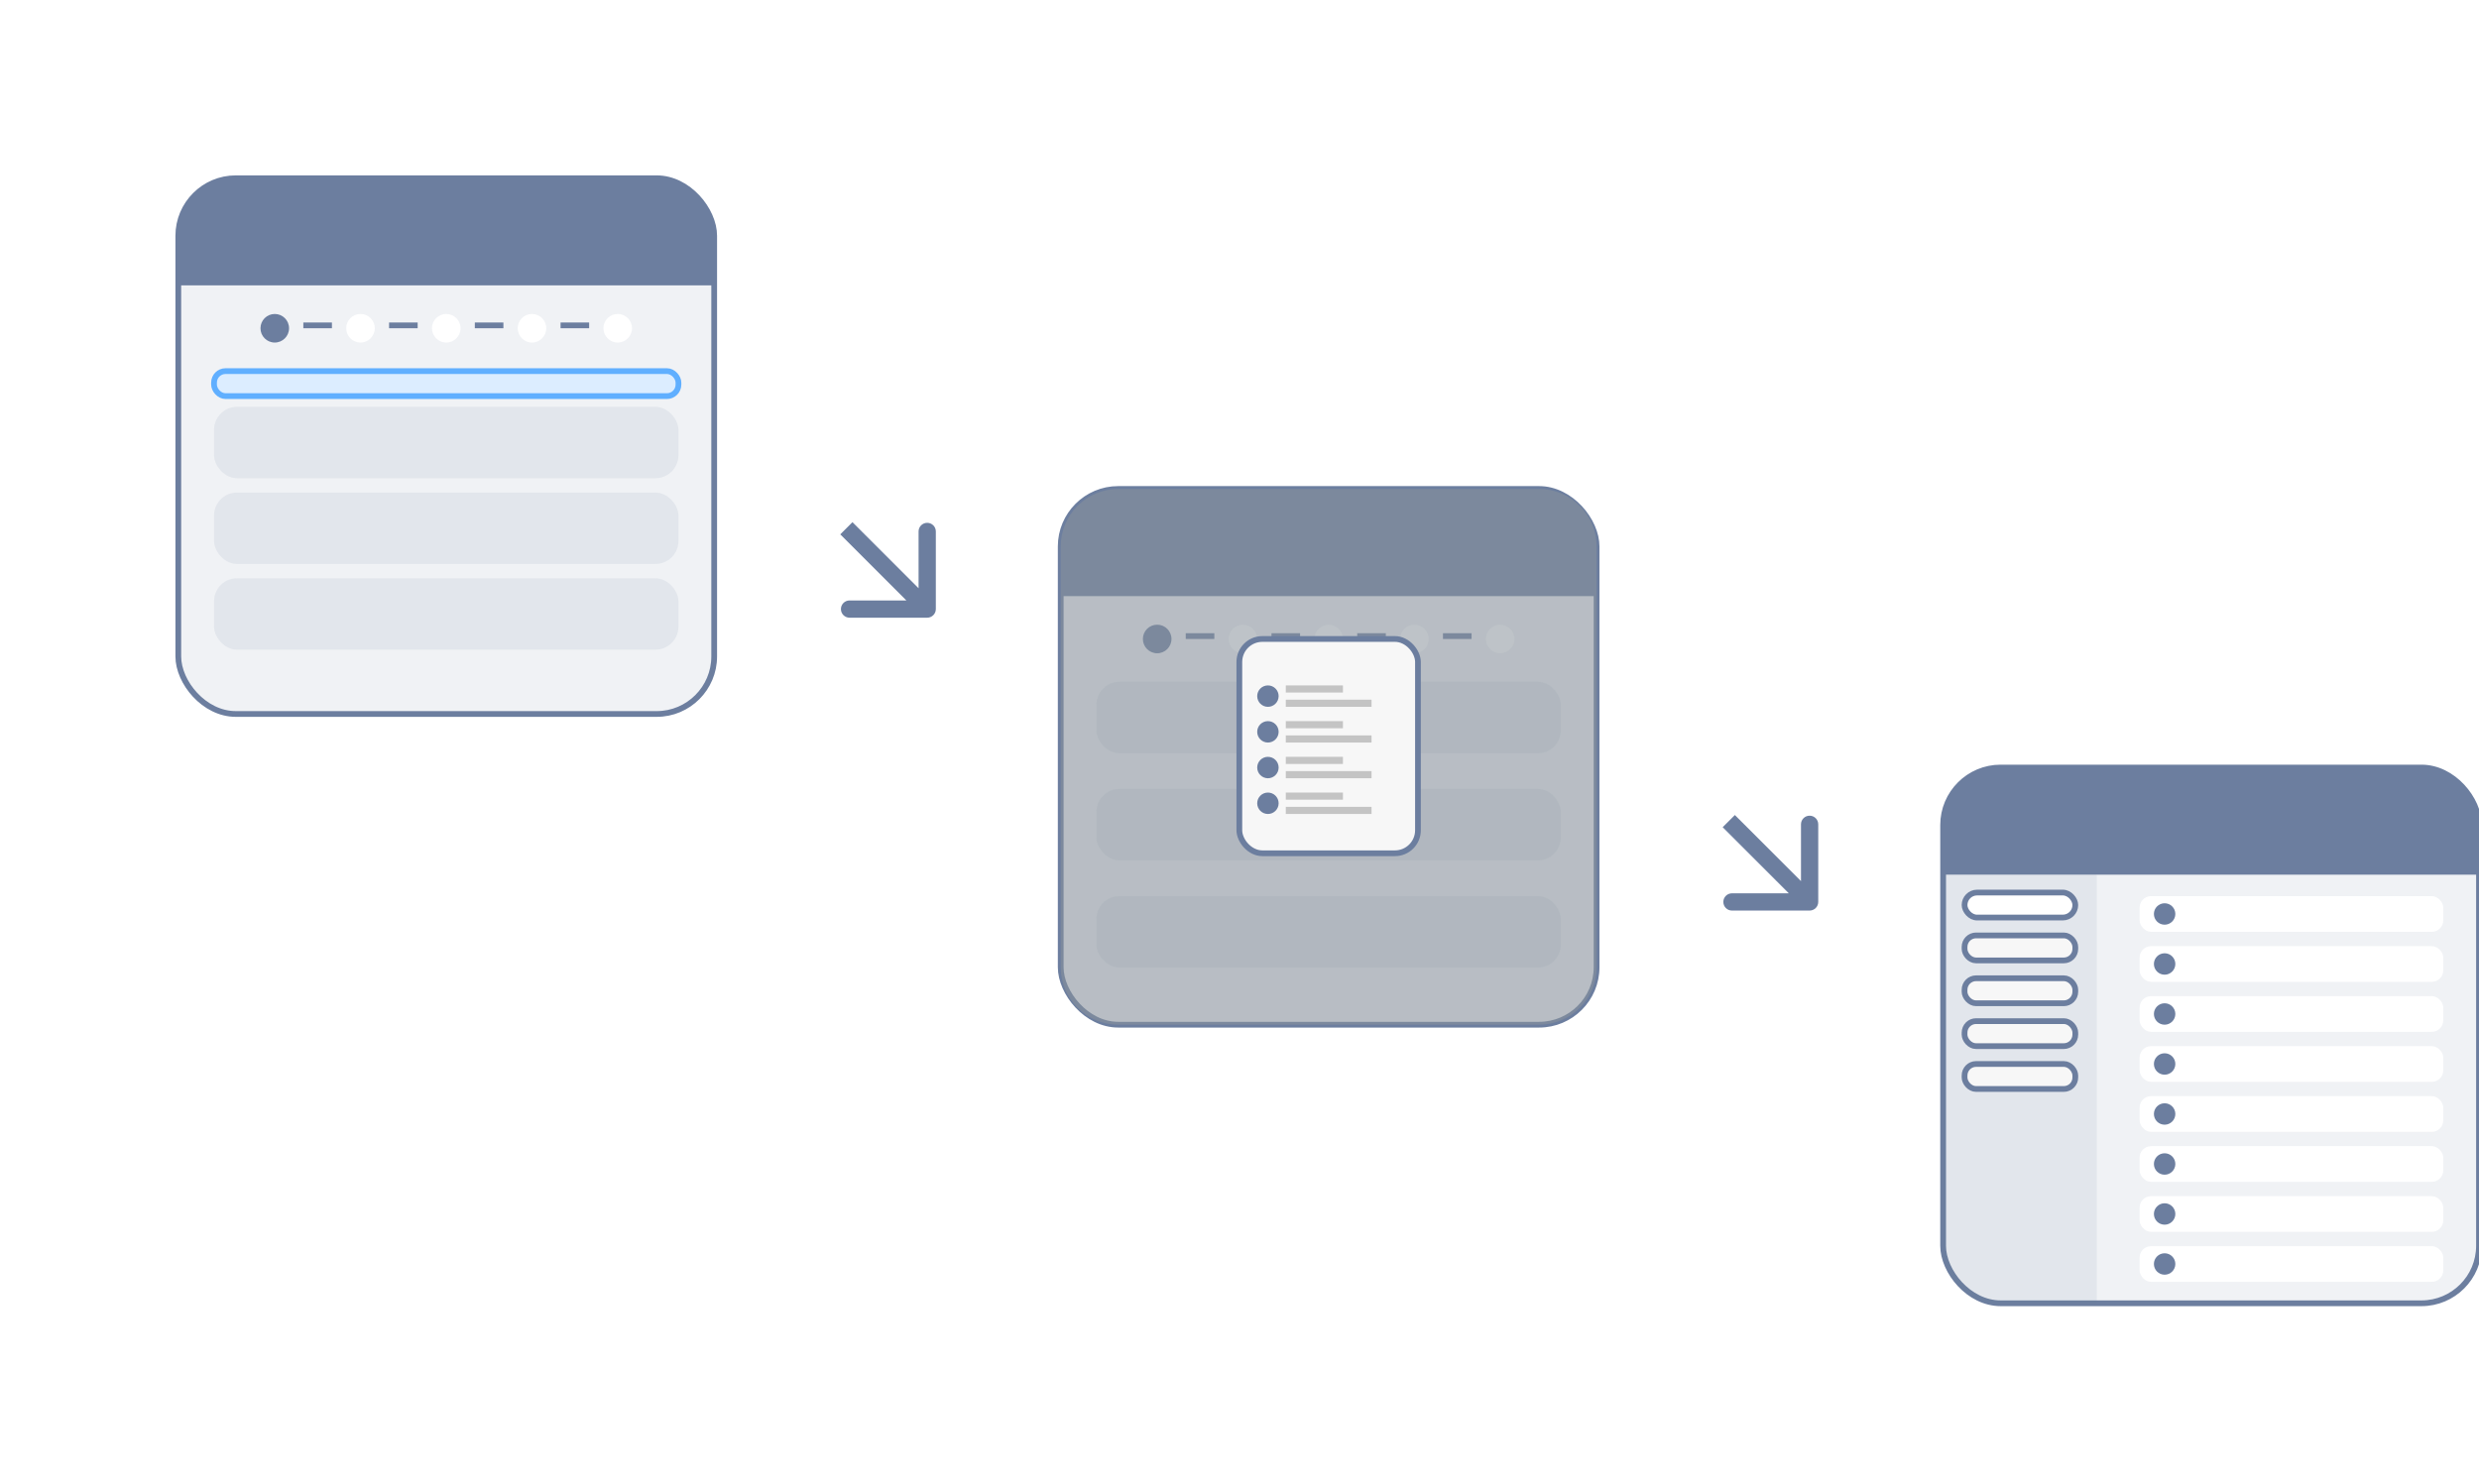 <svg width="431" height="258" viewBox="0 0 431 258" fill="none" xmlns="http://www.w3.org/2000/svg">
<g filter="url(#filter0_d)">
<rect x="31" y="27" width="93.168" height="93.168" rx="10" fill="#6C7E9F" fill-opacity="0.1" stroke="#6C7E9F"/>
<rect x="37.211" y="66.751" width="80.745" height="12.422" rx="4" fill="#6C7E9F" fill-opacity="0.1"/>
<rect x="37.211" y="60.54" width="80.745" height="4.348" rx="2" fill="#DCEDFF" stroke="#60AFFF"/>
<circle cx="47.771" cy="53.087" r="2.484" fill="#6C7E9F"/>
<line x1="52.739" y1="52.587" x2="57.708" y2="52.587" stroke="#6C7E9F"/>
<circle cx="62.677" cy="53.087" r="2.484" fill="white"/>
<line x1="67.645" y1="52.587" x2="72.614" y2="52.587" stroke="#6C7E9F"/>
<circle cx="77.584" cy="53.087" r="2.484" fill="white"/>
<line x1="82.553" y1="52.587" x2="87.522" y2="52.587" stroke="#6C7E9F"/>
<circle cx="92.49" cy="53.087" r="2.484" fill="white"/>
<line x1="97.46" y1="52.587" x2="102.429" y2="52.587" stroke="#6C7E9F"/>
<circle cx="107.398" cy="53.087" r="2.484" fill="white"/>
<rect x="37.211" y="81.658" width="80.745" height="12.422" rx="4" fill="#6C7E9F" fill-opacity="0.1"/>
<rect x="37.211" y="96.565" width="80.745" height="12.422" rx="4" fill="#6C7E9F" fill-opacity="0.1"/>
<path d="M31 37C31 31.477 35.477 27 41 27H114.168C119.691 27 124.168 31.477 124.168 37V45.633H31V37Z" fill="#6C7E9F"/>
<rect x="184.416" y="81.037" width="93.168" height="93.168" rx="10" fill="#6C7E9F" fill-opacity="0.1" stroke="#6C7E9F"/>
<rect x="190.627" y="114.578" width="80.745" height="12.422" rx="4" fill="#6C7E9F" fill-opacity="0.1"/>
<circle cx="201.187" cy="107.124" r="2.484" fill="#6C7E9F"/>
<line x1="206.155" y1="106.624" x2="211.124" y2="106.624" stroke="#6C7E9F"/>
<circle cx="216.093" cy="107.124" r="2.484" fill="white"/>
<line x1="221.062" y1="106.624" x2="226.031" y2="106.624" stroke="#6C7E9F"/>
<circle cx="231" cy="107.124" r="2.484" fill="white"/>
<line x1="235.969" y1="106.624" x2="240.938" y2="106.624" stroke="#6C7E9F"/>
<circle cx="245.906" cy="107.124" r="2.484" fill="white"/>
<line x1="250.876" y1="106.624" x2="255.845" y2="106.624" stroke="#6C7E9F"/>
<circle cx="260.814" cy="107.124" r="2.484" fill="white"/>
<rect x="190.627" y="133.211" width="80.745" height="12.422" rx="4" fill="#6C7E9F" fill-opacity="0.1"/>
<rect x="190.627" y="151.845" width="80.745" height="12.422" rx="4" fill="#6C7E9F" fill-opacity="0.1"/>
<path d="M184.416 91.037C184.416 85.514 188.893 81.037 194.416 81.037H267.584C273.107 81.037 277.584 85.514 277.584 91.037V99.671H184.416V91.037Z" fill="#6C7E9F"/>
<path opacity="0.55" fill-rule="evenodd" clip-rule="evenodd" d="M184.416 91.037C184.416 85.514 188.893 81.037 194.416 81.037H267.584C273.107 81.037 277.584 85.514 277.584 91.037V164.205C277.584 169.728 273.107 174.205 267.584 174.205H194.416C188.893 174.205 184.416 169.728 184.416 164.205V91.037Z" fill="#89919A"/>
<rect x="215.472" y="107.124" width="31.056" height="37.267" rx="4" fill="#F7F7F7" stroke="#6C7E9F"/>
<circle cx="220.441" cy="117.062" r="1.863" fill="#6C7E9F"/>
<circle cx="220.441" cy="123.273" r="1.863" fill="#6C7E9F"/>
<circle cx="220.441" cy="129.484" r="1.863" fill="#6C7E9F"/>
<circle cx="220.441" cy="135.696" r="1.863" fill="#6C7E9F"/>
<rect x="223.547" y="115.199" width="9.938" height="1.242" fill="#C4C4C4"/>
<rect x="223.547" y="117.683" width="14.907" height="1.242" fill="#C4C4C4"/>
<rect x="223.547" y="121.41" width="9.938" height="1.242" fill="#C4C4C4"/>
<rect x="223.547" y="123.895" width="14.907" height="1.242" fill="#C4C4C4"/>
<rect x="223.547" y="127.621" width="9.938" height="1.242" fill="#C4C4C4"/>
<rect x="223.547" y="130.105" width="14.907" height="1.242" fill="#C4C4C4"/>
<rect x="223.547" y="133.832" width="9.938" height="1.242" fill="#C4C4C4"/>
<rect x="223.547" y="136.317" width="14.907" height="1.242" fill="#C4C4C4"/>
<rect x="337.832" y="129.484" width="93.168" height="93.168" rx="10" fill="#6C7E9F" fill-opacity="0.1" stroke="#6C7E9F"/>
<path d="M337.832 148.118H364.54V222.652H347.832C342.309 222.652 337.832 218.175 337.832 212.652V148.118Z" fill="#6C7E9F" fill-opacity="0.1"/>
<rect x="341.559" y="151.224" width="19.255" height="4.348" rx="2.174" fill="white" stroke="#6C7E9F"/>
<rect x="341.559" y="158.677" width="19.255" height="4.348" rx="2" fill="#F7F7F7" stroke="#6C7E9F"/>
<rect x="341.559" y="166.13" width="19.255" height="4.348" rx="2" fill="#F7F7F7" stroke="#6C7E9F"/>
<rect x="341.559" y="181.037" width="19.255" height="4.348" rx="2" fill="#F7F7F7" stroke="#6C7E9F"/>
<rect x="341.559" y="173.584" width="19.255" height="4.348" rx="2" fill="#F7F7F7" stroke="#6C7E9F"/>
<path d="M337.832 139.484C337.832 133.962 342.309 129.484 347.832 129.484H421C426.523 129.484 431 133.962 431 139.484V148.118H337.832V139.484Z" fill="#6C7E9F"/>
<rect x="371.994" y="151.845" width="52.795" height="6.211" rx="2" fill="white"/>
<circle cx="376.342" cy="154.95" r="1.863" fill="#6C7E9F"/>
<rect x="371.994" y="160.54" width="52.795" height="6.211" rx="2" fill="white"/>
<circle cx="376.342" cy="163.646" r="1.863" fill="#6C7E9F"/>
<rect x="371.994" y="169.236" width="52.795" height="6.211" rx="2" fill="white"/>
<circle cx="376.342" cy="172.342" r="1.863" fill="#6C7E9F"/>
<rect x="371.994" y="195.323" width="52.795" height="6.211" rx="2" fill="white"/>
<circle cx="376.342" cy="198.429" r="1.863" fill="#6C7E9F"/>
<rect x="371.994" y="177.932" width="52.795" height="6.211" rx="2" fill="white"/>
<circle cx="376.342" cy="181.037" r="1.863" fill="#6C7E9F"/>
<rect x="371.994" y="204.019" width="52.795" height="6.211" rx="2" fill="white"/>
<circle cx="376.342" cy="207.124" r="1.863" fill="#6C7E9F"/>
<rect x="371.994" y="212.714" width="52.795" height="6.211" rx="2" fill="white"/>
<circle cx="376.342" cy="215.82" r="1.863" fill="#6C7E9F"/>
<rect x="371.994" y="186.627" width="52.795" height="6.211" rx="2" fill="white"/>
<circle cx="376.342" cy="189.733" r="1.863" fill="#6C7E9F"/>
<path d="M161.204 103.424C162.032 103.424 162.704 102.752 162.704 101.924L162.704 88.424C162.704 87.596 162.032 86.924 161.204 86.924C160.375 86.924 159.704 87.596 159.704 88.424V100.424H147.704C146.875 100.424 146.204 101.095 146.204 101.924C146.204 102.752 146.875 103.424 147.704 103.424L161.204 103.424ZM146.089 88.93L160.143 102.985L162.264 100.863L148.21 86.809L146.089 88.93Z" fill="#6C7E9F"/>
<path d="M314.62 154.356C315.448 154.356 316.12 153.684 316.12 152.856L316.12 139.356C316.12 138.527 315.448 137.856 314.62 137.856C313.791 137.856 313.12 138.527 313.12 139.356V151.356H301.12C300.291 151.356 299.62 152.027 299.62 152.856C299.62 153.684 300.291 154.356 301.12 154.356L314.62 154.356ZM299.505 139.862L313.559 153.916L315.68 151.795L301.626 137.741L299.505 139.862Z" fill="#6C7E9F"/>
</g>
<defs>
<filter id="filter0_d" x="0.5" y="0.5" width="461" height="256.652" filterUnits="userSpaceOnUse" color-interpolation-filters="sRGB">
<feFlood flood-opacity="0" result="BackgroundImageFix"/>
<feColorMatrix in="SourceAlpha" type="matrix" values="0 0 0 0 0 0 0 0 0 0 0 0 0 0 0 0 0 0 127 0"/>
<feOffset dy="4"/>
<feGaussianBlur stdDeviation="15"/>
<feColorMatrix type="matrix" values="0 0 0 0 0 0 0 0 0 0 0 0 0 0 0 0 0 0 0.25 0"/>
<feBlend mode="normal" in2="BackgroundImageFix" result="effect1_dropShadow"/>
<feBlend mode="normal" in="SourceGraphic" in2="effect1_dropShadow" result="shape"/>
</filter>
</defs>
</svg>
